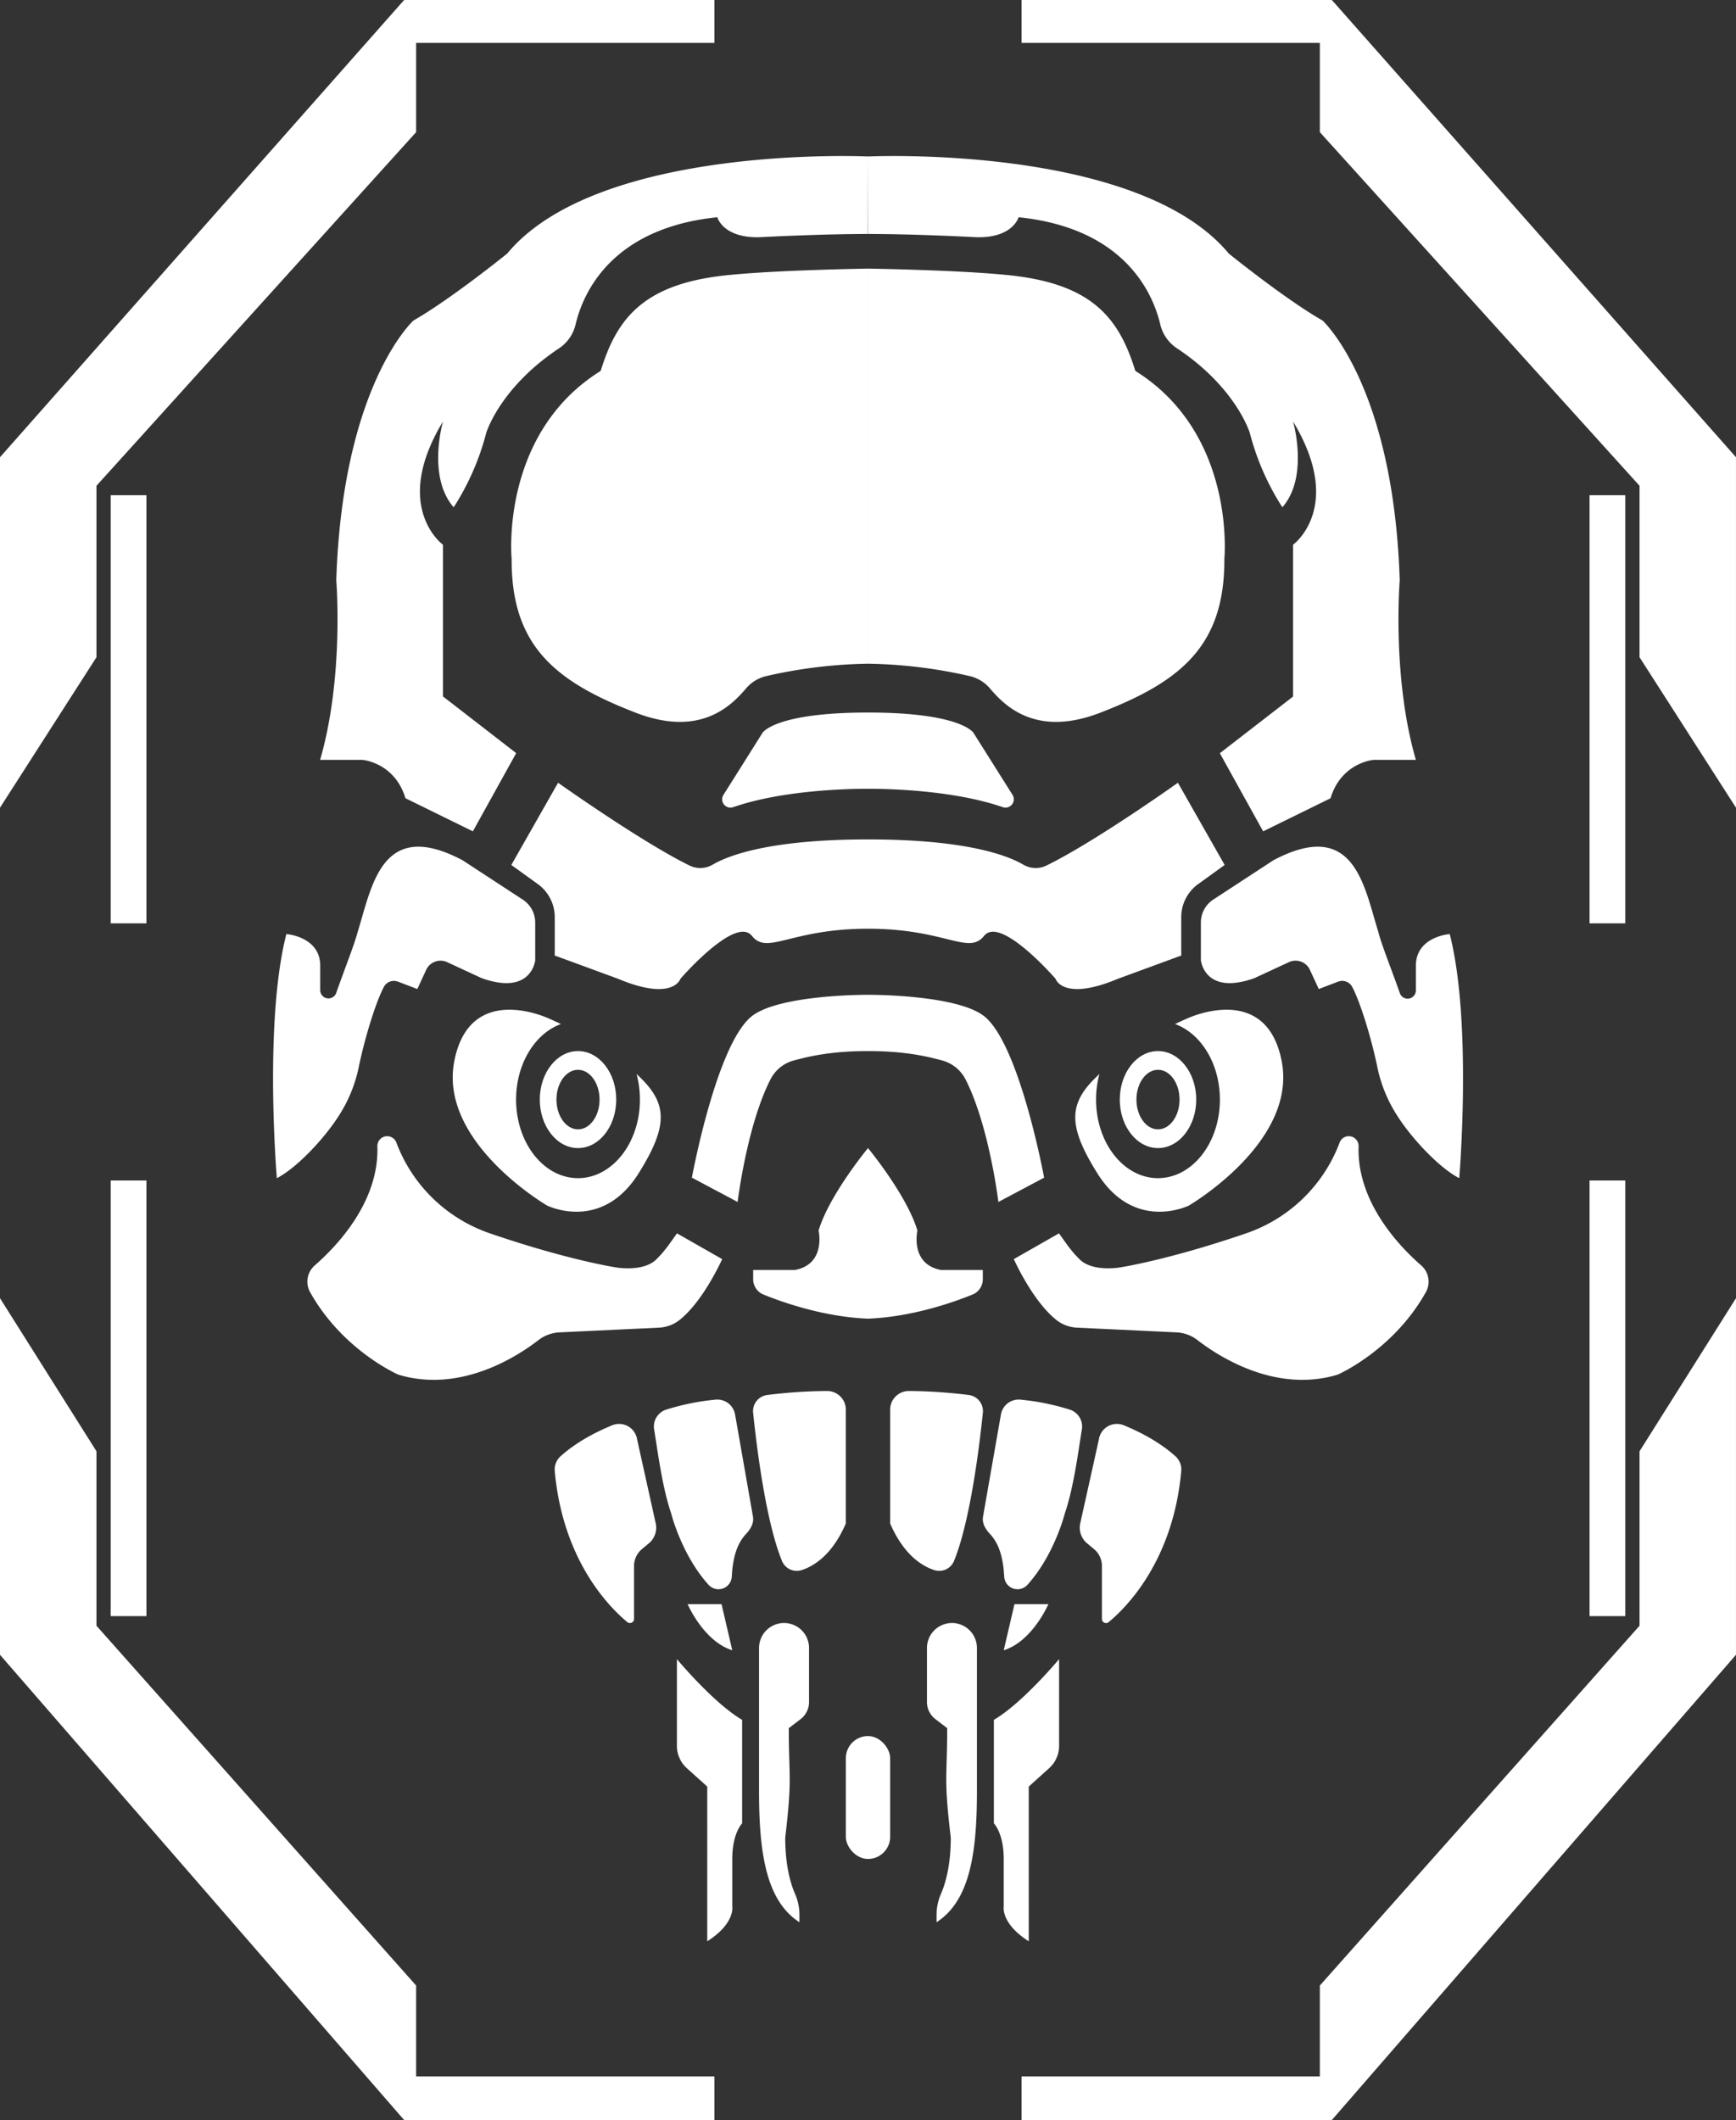 <svg xmlns="http://www.w3.org/2000/svg" viewBox="0 0 769.06 939.19"><rect x="0" y="0" width="769.06" height="939.19" fill="#333333" stroke="none"/><defs><style>.cls-1{fill:#fff;}</style></defs><g id="Layer_2" data-name="Layer 2"><g id="_1" data-name="1"><path class="cls-1" d="M304.62,710.66s7.05,16.46,19.78,20.42l-4.75-20.42Z"/><path class="cls-1" d="M297.29,670.31s4.57,18.5,16.67,31.85a5.91,5.91,0,0,0,10.23-3.74c.38-7.09,1.79-14,6.19-18.73,2.1-2.24,3.72-4.86,3.18-7.89l-7.92-45.2a8,8,0,0,0-8.65-6.55,106.66,106.66,0,0,0-21.88,4.43,7.86,7.86,0,0,0-5.33,8.75C291.27,642.18,293.34,658.82,297.29,670.31Z"/><path class="cls-1" d="M282.25,637.69a8.08,8.08,0,0,0-11-6.3c-12,4.91-19.27,10.44-22.9,13.73a7.91,7.91,0,0,0-2.59,6.56c3.57,39.78,24.31,60.45,32.13,66.92a1.83,1.83,0,0,0,3-1.41V693.72a9.7,9.7,0,0,1,3.53-7.49l3-2.5a9,9,0,0,0,3.06-8.9Z"/><path class="cls-1" d="M333.64,625.84c1.48,14.39,5.54,47.95,12.77,65.64a7.07,7.07,0,0,0,8.73,4.09c5.54-1.8,13.6-6.82,19.57-20.66V624.49a8.26,8.26,0,0,0-8.32-8.26A221.37,221.37,0,0,0,339.86,618,7.19,7.19,0,0,0,333.64,625.84Z"/><path class="cls-1" d="M347.34,719a11.08,11.08,0,0,0-11.08,11.08v63.48c0,27.43,3.17,48.53,17.9,58v-3.36a23.44,23.44,0,0,0-2-9.33c-1.85-4.23-4.3-12.23-4.3-24.76,3.18-27.07,1.58-25.84,1.58-48.52l5.23-4a9.52,9.52,0,0,0,3.74-7.57v-24A11.08,11.08,0,0,0,347.34,719Z"/><path class="cls-1" d="M299.87,735s16.24,19.52,28.9,26.9v45.89s-4.37,4.22-4.37,15.83v21.1s1.31,7.38-11.08,15.29V791.47l-9.06-8.16a13.36,13.36,0,0,1-4.39-9.89Z"/><path class="cls-1" d="M384.53,69.32s-119.48-5.63-159.83,43c0,0-24.92,20.18-41.54,29.67,0,0-31.41,28.49-34.19,115.12,0,0,3.52,42.73-7.16,79.52h18.81s14.24,1.19,19,17l29.86,14.66,19.2-34.65-32.44-25.11V241.32s-22.95-16.62,0-54.59c0,0-7.12,24.52,4.75,38a113.88,113.88,0,0,0,14.43-33s6-20,32.26-37.43A17.53,17.53,0,0,0,255,143.7c3.14-13.34,15.4-42.6,62.77-47.46,0,0,2.63,9.78,20,8.78,0,0,26.11-1.37,46.68-1.37Z"/><path class="cls-1" d="M247.23,346.76s36.85,26.19,58.19,36.65a10.86,10.86,0,0,0,10.28-.35c7.14-4.19,25.55-11.19,68.83-11.19v39.56c-34.42,0-44.48,11.87-51.43,3.16-7.3-9.13-31.65,19-31.65,19s-3.16,10.29-27.69,0l-28-10.28v-17a18.09,18.09,0,0,0-7.29-14.5l-11.95-8.62Z"/><path class="cls-1" d="M384.53,349.45s-34.76-.53-59.74,8.14a3.68,3.68,0,0,1-4.34-5.38l17.34-27.55s5.33-9,46.74-9Z"/><path class="cls-1" d="M319.92,122.16c-35.35,4.17-46.82,19.39-53.81,42.15-44.84,27.95-39.45,83.34-39.45,83.34-.17,38.5,19.35,54.28,54.75,68,28.48,11.08,42.32-2.66,49.17-10.76a16.72,16.72,0,0,1,9-5.4,215.35,215.35,0,0,1,44.95-5.46V119S341.14,119.66,319.92,122.16Z"/><path class="cls-1" d="M158.51,412.64c6.32-20.18,10.54-50.53,46.41-31.54l26.69,17.45a12.12,12.12,0,0,1,5.49,10.15v16.71s-1.58,15.82-23.74,7.91l-15.27-7.08a7,7,0,0,0-9.29,3.42l-3.92,8.49-8.58-3.27a5,5,0,0,0-6.24,2.34c-3.56,6.66-8.54,22.8-11.17,35.71a63.25,63.25,0,0,1-8.56,21c-6.94,11-19.38,23.83-27.69,28,0,0-5.8-69.09,4.22-108.13,0,0,15.14,1.06,15,14.24v10.73A3.65,3.65,0,0,0,148.9,440C152.76,429,157,418.49,158.51,412.64Z"/><path class="cls-1" d="M282,475.81a43.32,43.32,0,0,1,1.49,11.31c0,19.23-12.28,34.81-27.43,34.81s-27.43-15.58-27.43-34.81c0-15.89,8.4-29.29,19.86-33.46-3.17-1.54-5.12-2.35-5.12-2.35s-35.28-16.94-42.14,18.93,41.14,63.83,41.14,63.83,24.1,12,40.56-14.3C296.69,497.79,295.5,488.19,282,475.81Z"/><path class="cls-1" d="M256.06,465.63c-9.35,0-16.93,9.62-16.93,21.49s7.58,21.49,16.93,21.49S273,499,273,487.12,265.42,465.63,256.06,465.63Zm0,34.68c-5.27,0-9.55-5.91-9.55-13.19s4.28-13.19,9.55-13.19,9.55,5.91,9.55,13.19S261.34,500.31,256.06,500.31Z"/><path class="cls-1" d="M384.53,440.7s-40-.21-51.87,9.81c-15.49,13.11-26.15,71.2-26.15,71.2l20.26,10.77s4.08-33.75,14.54-54.27a16.34,16.34,0,0,1,10.28-8.39c5.8-1.57,15.91-4.19,32.94-4.19Z"/><path class="cls-1" d="M384.53,508.61s-17.15,20.71-21.89,36.53c0,0,3.43,14.83-10.42,17.46H333.66v4.11a7.31,7.31,0,0,0,4.56,6.78c8.24,3.36,26.61,9.91,46.31,10.69Z"/><path class="cls-1" d="M299.92,546.39l20,11.41s-8.16,18.43-18.84,26.94a15.9,15.9,0,0,1-9.15,3.42l-44.07,2.09a16.54,16.54,0,0,0-9.32,3.43c-9.34,7.23-34.57,23.63-62.1,15.29,0,0-24.64-10.67-39.09-36.58a9.54,9.54,0,0,1,2.09-11.8c9.78-8.52,28.55-28.16,27.74-52.69a4.37,4.37,0,0,1,3.09-4.37h0a4.33,4.33,0,0,1,5.31,2.62,67.64,67.64,0,0,0,41.47,40.24c34.82,11.94,55.95,15.1,55.95,15.1s11.24,2,17.21-3.07C294.53,554.44,297.39,549.81,299.92,546.39Z"/><polygon class="cls-1" points="316.48 0 316.48 18.99 184.35 18.99 184.35 58.55 42.73 215.21 42.73 291.17 0 357.81 0 202.55 179.03 0 316.48 0"/><rect class="cls-1" x="49.05" y="219.39" width="15.82" height="189.66"/><polygon class="cls-1" points="316.48 939.19 316.48 919.87 184.35 919.87 184.35 879.61 42.73 720.21 42.73 642.92 0 575.11 0 733.09 179.03 939.19 316.48 939.19"/><rect class="cls-1" x="49.05" y="522.97" width="15.82" height="192.99"/><path class="cls-1" d="M464.44,710.66s-7.05,16.46-19.78,20.42l4.75-20.42Z"/><path class="cls-1" d="M471.77,670.31s-4.58,18.5-16.67,31.85a5.91,5.91,0,0,1-10.23-3.74c-.39-7.09-1.79-14-6.19-18.73-2.1-2.24-3.73-4.86-3.18-7.89l7.92-45.2a8,8,0,0,1,8.65-6.55,106.58,106.58,0,0,1,21.87,4.43,7.87,7.87,0,0,1,5.34,8.75C477.79,642.18,475.72,658.82,471.77,670.31Z"/><path class="cls-1" d="M486.81,637.69a8.07,8.07,0,0,1,11-6.3c12,4.91,19.27,10.44,22.9,13.73a7.91,7.91,0,0,1,2.59,6.56c-3.57,39.78-24.31,60.45-32.14,66.92a1.82,1.82,0,0,1-3-1.41V693.72a9.71,9.71,0,0,0-3.54-7.49l-3-2.5a9,9,0,0,1-3.06-8.9Z"/><path class="cls-1" d="M435.42,625.84c-1.48,14.39-5.55,47.95-12.77,65.64a7.08,7.08,0,0,1-8.74,4.09c-5.53-1.8-13.59-6.82-19.57-20.66V624.49a8.26,8.26,0,0,1,8.33-8.26A221.49,221.49,0,0,1,429.2,618,7.19,7.19,0,0,1,435.42,625.84Z"/><path class="cls-1" d="M421.71,719a11.08,11.08,0,0,1,11.08,11.08v63.48c0,27.43-3.16,48.53-17.89,58v-3.36a23.44,23.44,0,0,1,2-9.33c1.84-4.23,4.3-12.23,4.3-24.76-3.19-27.07-1.59-25.84-1.59-48.52l-5.22-4a9.52,9.52,0,0,1-3.74-7.57v-24A11.08,11.08,0,0,1,421.71,719Z"/><path class="cls-1" d="M469.19,735s-16.24,19.52-28.9,26.9v45.89s4.37,4.22,4.37,15.83v21.1s-1.32,7.38,11.08,15.29V791.47l9.05-8.16a13.33,13.33,0,0,0,4.4-9.89Z"/><path class="cls-1" d="M384.53,69.32s119.47-5.63,159.82,43c0,0,24.92,20.18,41.54,29.67,0,0,31.42,28.49,34.2,115.12,0,0-3.53,42.73,7.15,79.52h-18.8s-14.24,1.19-19,17l-29.86,14.66L540.4,333.68l32.44-25.11V241.32s22.94-16.62,0-54.59c0,0,7.12,24.52-4.75,38a113.74,113.74,0,0,1-14.44-33s-6-20-32.25-37.43A17.54,17.54,0,0,1,514,143.7c-3.14-13.34-15.4-42.6-62.76-47.46,0,0-2.63,9.78-20,8.78,0,0-26.11-1.37-46.68-1.37Z"/><path class="cls-1" d="M521.82,346.76S485,373,463.63,383.41a10.86,10.86,0,0,1-10.28-.35c-7.13-4.19-25.54-11.19-68.82-11.19v39.56c34.42,0,44.48,11.87,51.43,3.16,7.29-9.13,31.64,19,31.64,19s3.17,10.29,27.7,0l28-10.28v-17a18.06,18.06,0,0,1,7.29-14.5l11.94-8.62Z"/><path class="cls-1" d="M384.53,349.45s34.76-.53,59.73,8.14a3.69,3.69,0,0,0,4.35-5.38l-17.35-27.55s-5.33-9-46.73-9Z"/><path class="cls-1" d="M449.14,122.16c35.34,4.17,46.82,19.39,53.81,42.15,44.83,27.95,39.45,83.34,39.45,83.34.16,38.5-19.35,54.28-54.75,68-28.48,11.08-42.33-2.66-49.17-10.76a16.78,16.78,0,0,0-9-5.4,215.22,215.22,0,0,0-44.94-5.46V119S427.92,119.66,449.14,122.16Z"/><path class="cls-1" d="M610.55,412.64c-6.32-20.18-10.55-50.53-46.42-31.54l-26.69,17.45A12.14,12.14,0,0,0,532,408.7v16.71s1.58,15.82,23.73,7.91L571,426.24a7,7,0,0,1,9.3,3.42l3.92,8.49,8.57-3.27a5,5,0,0,1,6.25,2.34c3.56,6.66,8.54,22.8,11.17,35.71a63.25,63.25,0,0,0,8.56,21c6.94,11,19.38,23.83,27.69,28,0,0,5.8-69.09-4.22-108.13,0,0-15.14,1.06-15,14.24v10.73a3.65,3.65,0,0,1-7.09,1.22C616.29,429,612,418.49,610.55,412.64Z"/><path class="cls-1" d="M487.05,475.81a43.32,43.32,0,0,0-1.49,11.31c0,19.23,12.28,34.81,27.43,34.81s27.43-15.58,27.43-34.81c0-15.89-8.39-29.29-19.86-33.46,3.18-1.54,5.12-2.35,5.12-2.35s35.29-16.94,42.14,18.93-41.14,63.83-41.14,63.83-24.09,12-40.56-14.3C472.36,497.79,473.56,488.19,487.05,475.81Z"/><path class="cls-1" d="M513,465.63c9.35,0,16.94,9.62,16.94,21.49s-7.59,21.49-16.94,21.49-16.93-9.62-16.93-21.49S503.64,465.63,513,465.63Zm0,34.68c5.28,0,9.55-5.91,9.55-13.19s-4.27-13.19-9.55-13.19-9.55,5.91-9.55,13.19S507.72,500.31,513,500.31Z"/><path class="cls-1" d="M384.53,440.7s40-.21,51.86,9.81c15.49,13.11,26.16,71.2,26.16,71.2l-20.26,10.77s-4.08-33.75-14.54-54.27a16.39,16.39,0,0,0-10.29-8.39c-5.8-1.57-15.91-4.19-32.93-4.19Z"/><path class="cls-1" d="M384.53,508.61s17.14,20.71,21.89,36.53c0,0-3.43,14.83,10.41,17.46h18.56v4.11a7.3,7.3,0,0,1-4.55,6.78c-8.24,3.36-26.62,9.91-46.31,10.69Z"/><path class="cls-1" d="M469.13,546.39l-20,11.41s8.16,18.43,18.83,26.94a15.9,15.9,0,0,0,9.15,3.42l44.08,2.09a16.51,16.51,0,0,1,9.31,3.43c9.35,7.23,34.57,23.63,62.11,15.29,0,0,24.63-10.67,39.08-36.58a9.53,9.53,0,0,0-2.09-11.8c-9.77-8.52-28.54-28.16-27.73-52.69a4.38,4.38,0,0,0-3.09-4.37h0a4.32,4.32,0,0,0-5.31,2.62A67.64,67.64,0,0,1,552,546.39c-34.81,11.94-55.94,15.1-55.94,15.1s-11.25,2-17.21-3.07C474.53,554.44,471.67,549.81,469.13,546.39Z"/><polygon class="cls-1" points="452.57 0 452.57 18.99 584.7 18.99 584.7 58.55 726.33 215.21 726.33 291.17 769.05 357.81 769.05 202.55 590.02 0 452.57 0"/><rect class="cls-1" x="704.18" y="219.39" width="15.82" height="189.66"/><polygon class="cls-1" points="452.57 939.19 452.57 919.87 584.7 919.87 584.7 879.61 726.33 720.21 726.33 642.92 769.05 575.11 769.05 733.09 590.02 939.19 452.57 939.19"/><rect class="cls-1" x="704.18" y="522.97" width="15.82" height="192.99"/><rect class="cls-1" x="374.71" y="769.09" width="19.63" height="54.44" rx="9.81"/></g></g></svg>